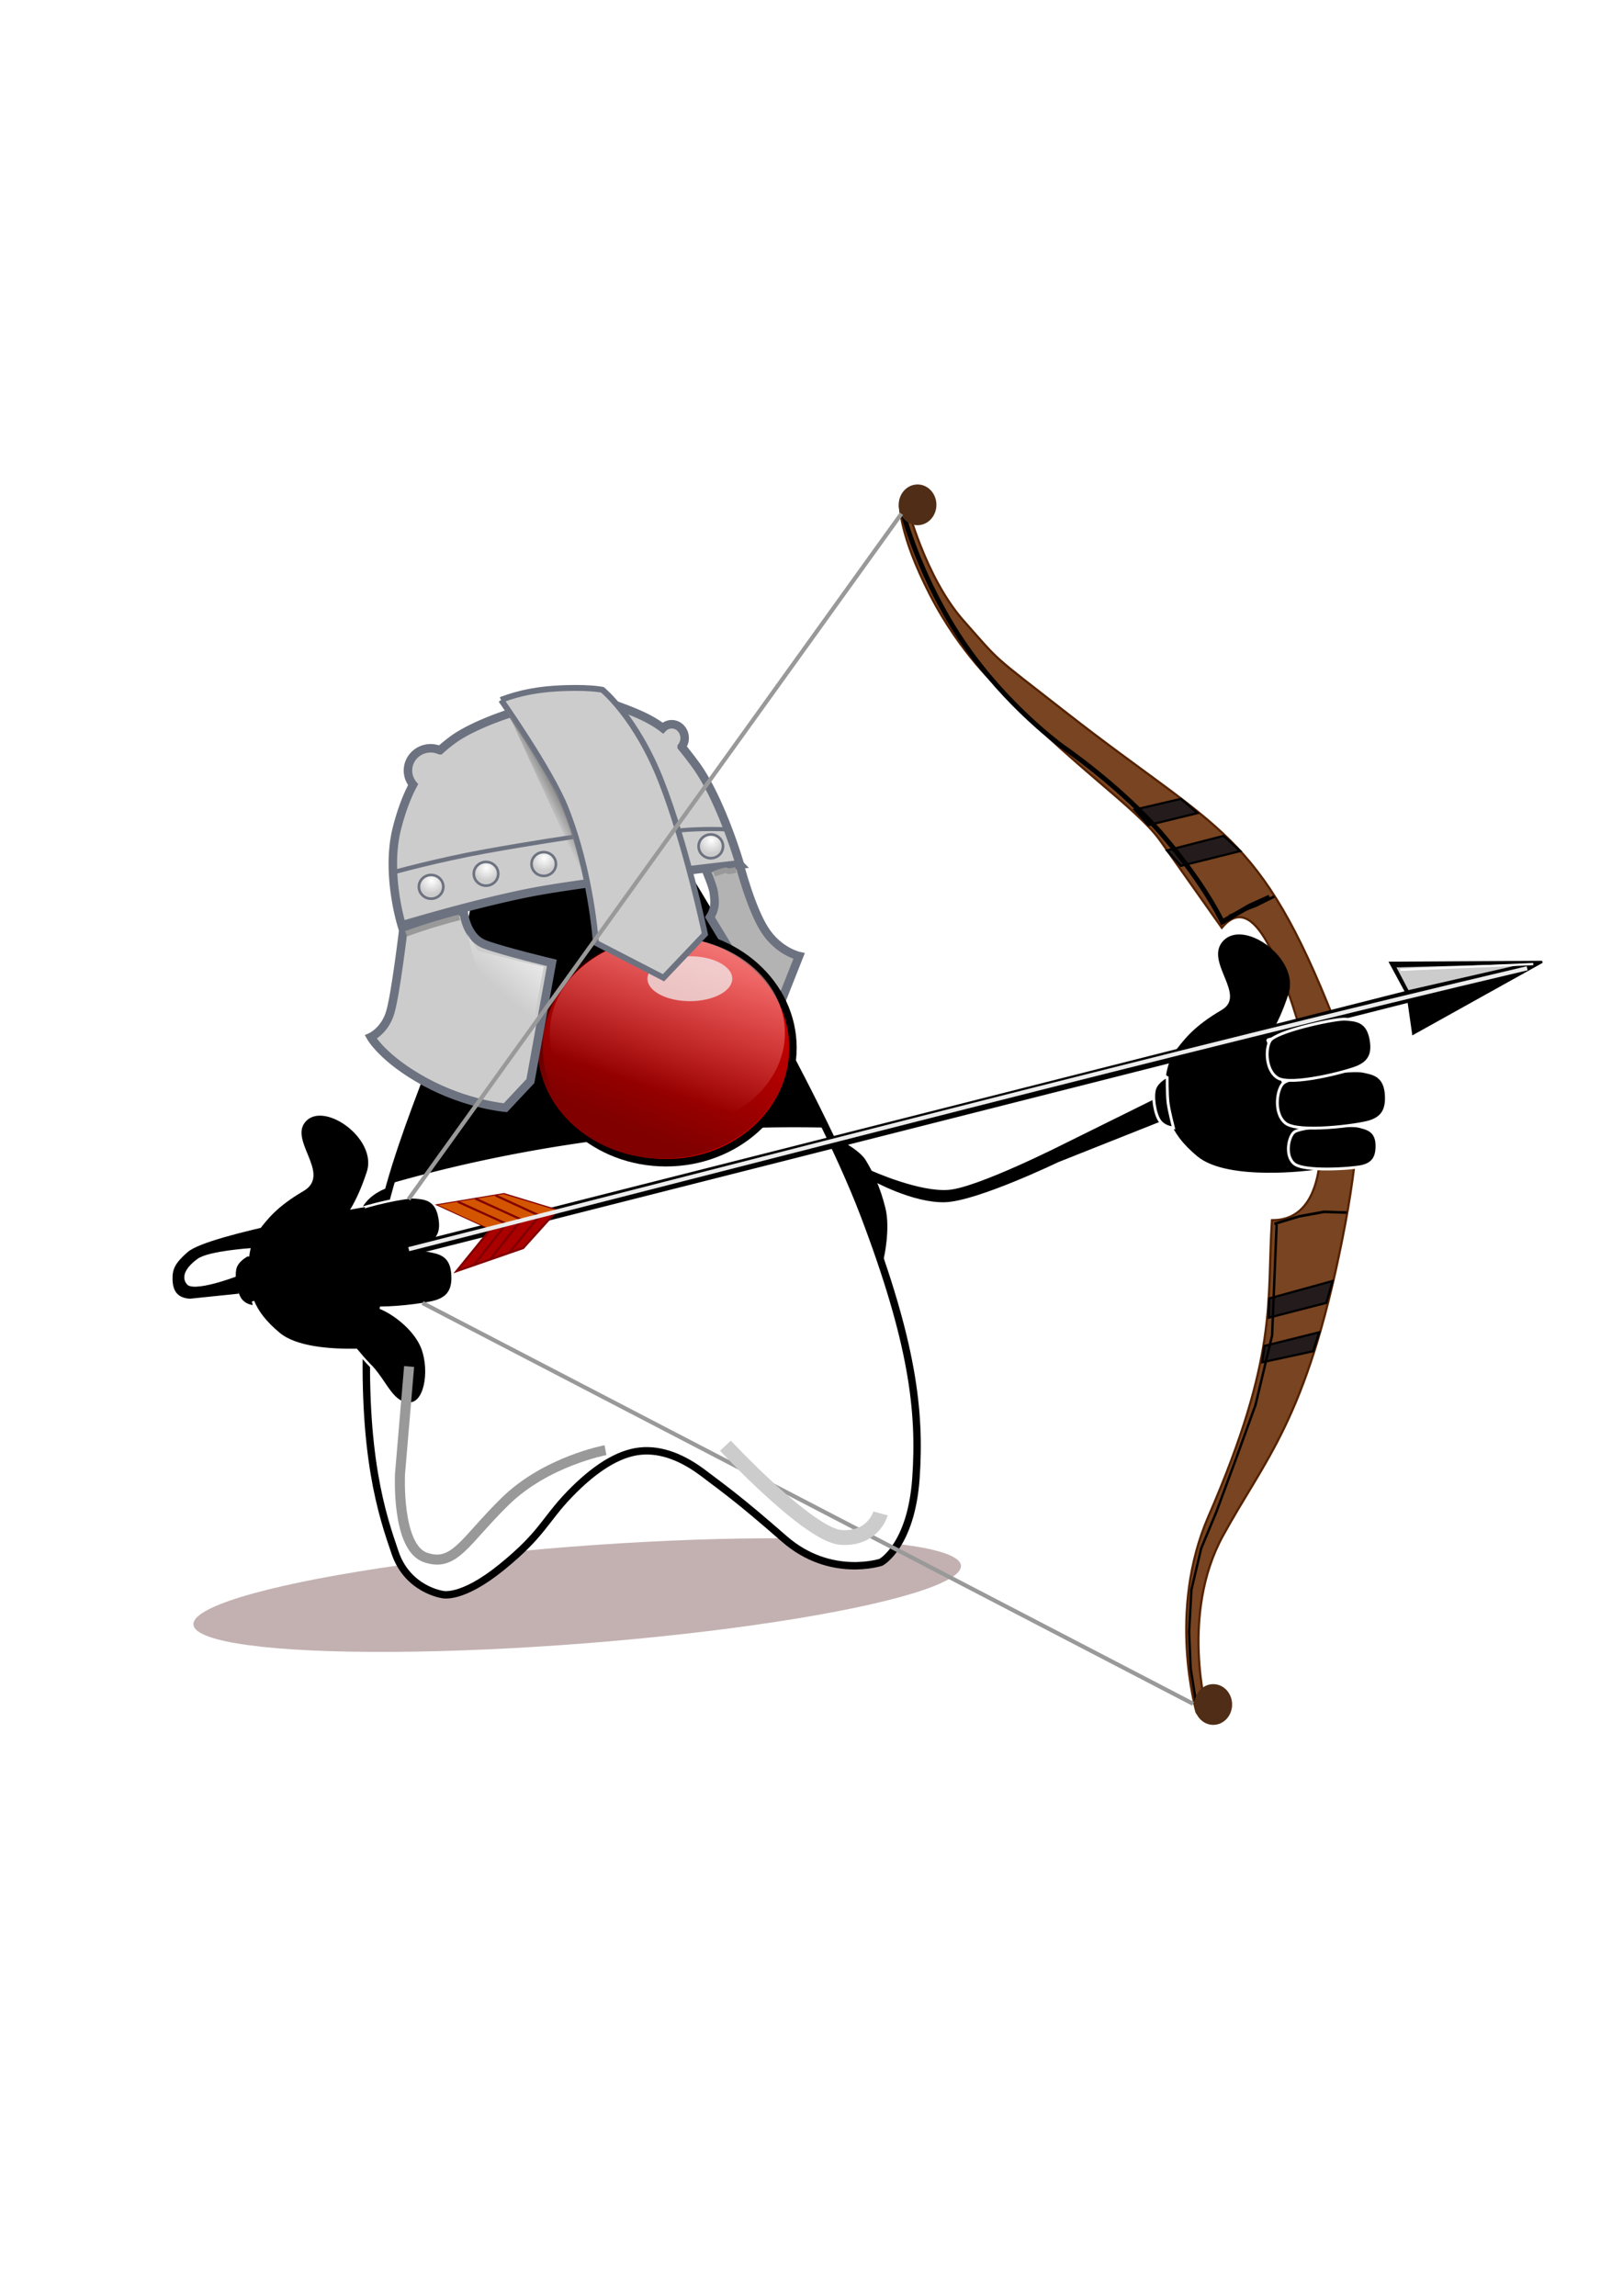 <?xml version="1.0" encoding="UTF-8" standalone="no"?>
<!-- Created with Inkscape (http://www.inkscape.org/) -->

<svg
   xmlns:dc="http://purl.org/dc/elements/1.1/"
   xmlns:cc="http://creativecommons.org/ns#"
   xmlns:rdf="http://www.w3.org/1999/02/22-rdf-syntax-ns#"
   xmlns:svg="http://www.w3.org/2000/svg"
   xmlns="http://www.w3.org/2000/svg"
   xmlns:xlink="http://www.w3.org/1999/xlink"
   xmlns:sodipodi="http://sodipodi.sourceforge.net/DTD/sodipodi-0.dtd"
   xmlns:inkscape="http://www.inkscape.org/namespaces/inkscape"
   width="210mm"
   height="297mm"
   viewBox="0 0 744.094 1052.362"
   id="svg2"
   version="1.1"
   inkscape:version="0.91 r13725"
   sodipodi:docname="duke-artemis.svg">
  <defs
     id="defs4">
    <linearGradient
       inkscape:collect="always"
       id="linearGradient4442">
      <stop
         style="stop-color:#808080;stop-opacity:1;"
         offset="0"
         id="stop4444" />
      <stop
         style="stop-color:#808080;stop-opacity:0;"
         offset="1"
         id="stop4446" />
    </linearGradient>
    <linearGradient
       inkscape:collect="always"
       id="linearGradient4428">
      <stop
         style="stop-color:#ffffff;stop-opacity:1;"
         offset="0"
         id="stop4430" />
      <stop
         style="stop-color:#ffffff;stop-opacity:0;"
         offset="1"
         id="stop4432" />
    </linearGradient>
    <linearGradient
       inkscape:collect="always"
       id="linearGradient4382">
      <stop
         style="stop-color:#ffffff;stop-opacity:1;"
         offset="0"
         id="stop4384" />
      <stop
         style="stop-color:#ffffff;stop-opacity:0;"
         offset="1"
         id="stop4386" />
    </linearGradient>
    <linearGradient
       inkscape:collect="always"
       id="linearGradient4350">
      <stop
         style="stop-color:#ffffff;stop-opacity:1;"
         offset="0"
         id="stop4352" />
      <stop
         style="stop-color:#ffffff;stop-opacity:0;"
         offset="1"
         id="stop4354" />
    </linearGradient>
    <linearGradient
       id="linearGradient4296"
       inkscape:collect="always">
      <stop
         id="stop4344"
         offset="0"
         style="stop-color:#800000;stop-opacity:1;" />
      <stop
         id="stop4346"
         offset="1"
         style="stop-color:#800000;stop-opacity:0;" />
    </linearGradient>
    <linearGradient
       inkscape:collect="always"
       id="linearGradient4308">
      <stop
         style="stop-color:#ffaaaa;stop-opacity:1;"
         offset="0"
         id="stop4310" />
      <stop
         style="stop-color:#ffaaaa;stop-opacity:0;"
         offset="1"
         id="stop4312" />
    </linearGradient>
    <linearGradient
       inkscape:collect="always"
       xlink:href="#linearGradient4296"
       id="linearGradient4304"
       x1="356.052"
       y1="512.433"
       x2="385.004"
       y2="442.208"
       gradientUnits="userSpaceOnUse"
       gradientTransform="matrix(1.12,0,0,1.107,-41.911,-54.534)" />
    <linearGradient
       inkscape:collect="always"
       xlink:href="#linearGradient4308"
       id="linearGradient4314"
       x1="404.1"
       y1="397.239"
       x2="366.524"
       y2="503.192"
       gradientUnits="userSpaceOnUse"
       gradientTransform="matrix(1,0,0,0.911,0.616,35.678)" />
    <filter
       inkscape:collect="always"
       style="color-interpolation-filters:sRGB"
       id="filter4380"
       x="-0.022"
       width="1.044"
       y="-0.099"
       height="1.197">
      <feGaussianBlur
         inkscape:collect="always"
         stdDeviation="0.553"
         id="feGaussianBlur4382" />
    </filter>
    <filter
       inkscape:collect="always"
       style="color-interpolation-filters:sRGB"
       id="filter4510"
       x="-0.3"
       width="1.6"
       y="-0.45"
       height="1.9">
      <feGaussianBlur
         inkscape:collect="always"
         stdDeviation="4.664"
         id="feGaussianBlur4512" />
    </filter>
    <filter
       inkscape:collect="always"
       style="color-interpolation-filters:sRGB"
       id="filter4637"
       x="-0.279"
       width="1.558"
       y="-0.297"
       height="1.595">
      <feGaussianBlur
         inkscape:collect="always"
         stdDeviation="10.967"
         id="feGaussianBlur4639" />
    </filter>
    <filter
       inkscape:collect="always"
       style="color-interpolation-filters:sRGB"
       id="filter4769"
       x="-0.074"
       width="1.148"
       y="-0.316"
       height="1.632">
      <feGaussianBlur
         inkscape:collect="always"
         stdDeviation="10.45"
         id="feGaussianBlur4771" />
    </filter>
    <filter
       inkscape:collect="always"
       style="color-interpolation-filters:sRGB"
       id="filter5127"
       x="-0.239"
       width="1.478"
       y="-0.403"
       height="1.807">
      <feGaussianBlur
         inkscape:collect="always"
         stdDeviation="7.078"
         id="feGaussianBlur5129" />
    </filter>
    <filter
       inkscape:collect="always"
       style="color-interpolation-filters:sRGB"
       id="filter5152"
       x="-0.007"
       width="1.015"
       y="-0.03"
       height="1.06">
      <feGaussianBlur
         inkscape:collect="always"
         stdDeviation="1.524"
         id="feGaussianBlur5154" />
    </filter>
    <filter
       inkscape:collect="always"
       style="color-interpolation-filters:sRGB"
       id="filter5184"
       x="-0.025"
       width="1.05"
       y="-0.023"
       height="1.046">
      <feGaussianBlur
         inkscape:collect="always"
         stdDeviation="1.73"
         id="feGaussianBlur5186" />
    </filter>
    <filter
       inkscape:collect="always"
       style="color-interpolation-filters:sRGB"
       id="filter5194"
       x="-0.077"
       width="1.154"
       y="-0.014"
       height="1.028">
      <feGaussianBlur
         inkscape:collect="always"
         stdDeviation="1.302"
         id="feGaussianBlur5196" />
    </filter>
    <filter
       inkscape:collect="always"
       style="color-interpolation-filters:sRGB"
       id="filter5228"
       x="-0.049"
       width="1.098"
       y="-0.294"
       height="1.588">
      <feGaussianBlur
         inkscape:collect="always"
         stdDeviation="0.678"
         id="feGaussianBlur5230" />
    </filter>
    <filter
       inkscape:collect="always"
       style="color-interpolation-filters:sRGB"
       id="filter5246"
       x="-0.017"
       width="1.034"
       y="-0.04"
       height="1.079">
      <feGaussianBlur
         inkscape:collect="always"
         stdDeviation="0.149"
         id="feGaussianBlur5248" />
    </filter>
    <filter
       inkscape:collect="always"
       style="color-interpolation-filters:sRGB"
       id="filter5272"
       x="-0.019"
       width="1.037"
       y="-0.572"
       height="2.144">
      <feGaussianBlur
         inkscape:collect="always"
         stdDeviation="0.437"
         id="feGaussianBlur5274" />
    </filter>
    <radialGradient
       inkscape:collect="always"
       xlink:href="#linearGradient4350"
       id="radialGradient4364"
       cx="199.667"
       cy="398.832"
       fx="199.667"
       fy="398.832"
       r="6.202"
       gradientTransform="matrix(1,0,0,0.974,-1.811,15.281)"
       gradientUnits="userSpaceOnUse" />
    <radialGradient
       inkscape:collect="always"
       xlink:href="#linearGradient4350"
       id="radialGradient4370"
       gradientUnits="userSpaceOnUse"
       gradientTransform="matrix(1,0,0,0.974,23.368,9.306)"
       cx="199.667"
       cy="398.832"
       fx="199.667"
       fy="398.832"
       r="6.202" />
    <radialGradient
       inkscape:collect="always"
       xlink:href="#linearGradient4350"
       id="radialGradient4374"
       gradientUnits="userSpaceOnUse"
       gradientTransform="matrix(1,0,0,0.974,49.827,4.825)"
       cx="199.667"
       cy="398.832"
       fx="199.667"
       fy="398.832"
       r="6.202" />
    <radialGradient
       inkscape:collect="always"
       xlink:href="#linearGradient4350"
       id="radialGradient4378"
       gradientUnits="userSpaceOnUse"
       gradientTransform="matrix(1,0,0,0.974,126.429,-3.283)"
       cx="199.667"
       cy="398.832"
       fx="199.667"
       fy="398.832"
       r="6.202" />
    <linearGradient
       inkscape:collect="always"
       xlink:href="#linearGradient4382"
       id="linearGradient4388"
       x1="310.038"
       y1="332.746"
       x2="273.55"
       y2="354.724"
       gradientUnits="userSpaceOnUse" />
    <filter
       inkscape:collect="always"
       style="color-interpolation-filters:sRGB"
       id="filter4422"
       x="-0.084"
       width="1.168"
       y="-0.063"
       height="1.126">
      <feGaussianBlur
         inkscape:collect="always"
         stdDeviation="2.372"
         id="feGaussianBlur4424" />
    </filter>
    <linearGradient
       inkscape:collect="always"
       xlink:href="#linearGradient4428"
       id="linearGradient4434"
       x1="261.627"
       y1="428.47"
       x2="235.978"
       y2="458.043"
       gradientUnits="userSpaceOnUse"
       gradientTransform="translate(0.905,3.319)" />
    <filter
       inkscape:collect="always"
       style="color-interpolation-filters:sRGB"
       id="filter4436"
       x="-0.015"
       width="1.029"
       y="-0.01"
       height="1.02">
      <feGaussianBlur
         inkscape:collect="always"
         stdDeviation="0.213"
         id="feGaussianBlur4438" />
    </filter>
    <linearGradient
       inkscape:collect="always"
       xlink:href="#linearGradient4442"
       id="linearGradient4448"
       x1="260.119"
       y1="362.837"
       x2="253.178"
       y2="366.458"
       gradientUnits="userSpaceOnUse"
       gradientTransform="translate(-1.509,4.526)" />
    <filter
       inkscape:collect="always"
       style="color-interpolation-filters:sRGB"
       id="filter4583"
       x="-0.038"
       width="1.076"
       y="-0.018"
       height="1.035">
      <feGaussianBlur
         inkscape:collect="always"
         stdDeviation="0.581"
         id="feGaussianBlur4585" />
    </filter>
    <filter
       inkscape:collect="always"
       style="color-interpolation-filters:sRGB"
       id="filter4646"
       x="-0.107"
       width="1.214"
       y="-0.39"
       height="1.781">
      <feGaussianBlur
         inkscape:collect="always"
         stdDeviation="0.834"
         id="feGaussianBlur4648" />
    </filter>
  </defs>
  <sodipodi:namedview
     id="base"
     pagecolor="#ffffff"
     bordercolor="#666666"
     borderopacity="1.0"
     inkscape:pageopacity="0.0"
     inkscape:pageshadow="2"
     inkscape:zoom="1"
     inkscape:cx="614.5"
     inkscape:cy="584.5"
     inkscape:document-units="px"
     inkscape:current-layer="layer1"
     showgrid="false"
     inkscape:window-width="1563"
     inkscape:window-height="877"
     inkscape:window-x="1484"
     inkscape:window-y="60"
     inkscape:window-maximized="0"
     showguides="false" />
  <g
     inkscape:label="Layer 1"
     inkscape:groupmode="layer"
     id="layer1">
    <ellipse
       style="fill:#ac9393;fill-opacity:0.718;stroke:none;stroke-width:1.1;stroke-linejoin:round;stroke-miterlimit:4;stroke-dasharray:none;stroke-dashoffset:0;filter:url(#filter4769)"
       id="path4641"
       cx="268.342"
       cy="750.129"
       rx="169.641"
       ry="38.346"
       transform="matrix(1.037,-0.081,0.089,0.577,-80.408,320.079)"
       inkscape:export-xdpi="90"
       inkscape:export-ydpi="90" />
    <g
       id="g4645"
       inkscape:export-xdpi="90"
       inkscape:export-ydpi="90">
      <path
         sodipodi:nodetypes="szzzczzzszczzzs"
         inkscape:connector-curvature="0"
         id="path3490"
         d="m 240.945,318.967 c -11.811,2.905 -20.59,99.006 -33.22,141.016 -12.631,42.01 -36.643,84.317 -39.322,145.762 -2.678,61.445 6.987,89.128 12.737,106.005 5.751,16.877 21.621,19.127 21.621,19.127 0,0 8.652,2.608 27.336,-12.59 18.684,-15.197 19.563,-21.45 30.989,-33.301 11.426,-11.851 22.292,-18.723 32.293,-19.8 10,-1.077 19.991,3.175 29.258,10.216 9.923,7.541 15.854,11.575 36.952,30.003 21.098,18.428 44.335,10.703 44.335,10.703 0,0 13.826,-7.477 16.004,-38.5 2.178,-31.023 -1.657,-62.544 -23.729,-120.677 C 374.126,498.799 315.058,399.645 303.317,383.374 291.577,367.103 256.109,315.238 240.945,318.967 Z"
         style="fill:#ffffff;fill-rule:evenodd;stroke:#000000;stroke-width:3.4;stroke-linecap:butt;stroke-linejoin:round;stroke-miterlimit:4;stroke-dasharray:none;stroke-dashoffset:0;stroke-opacity:1" />
      <path
         inkscape:connector-curvature="0"
         id="path4316"
         d="m 242.742,321.062 c -0.512,0.011 -1.005,0.073 -1.479,0.189 -11.811,2.905 -20.59,99.008 -33.221,141.018 -7.405,24.629 -18.719,49.366 -27.355,77.996 a 135.732,308.969 83.313 0 1 107.488,-20.941 135.732,308.969 83.313 0 1 88.775,-4.172 c -26.7,-54.498 -64.218,-116.882 -73.316,-129.492 -11.373,-15.763 -45.015,-64.931 -60.893,-64.598 z"
         style="fill:#000000;fill-rule:evenodd;stroke:#000000;stroke-width:3.4;stroke-linecap:butt;stroke-linejoin:round;stroke-miterlimit:4;stroke-dasharray:none;stroke-dashoffset:0;stroke-opacity:1" />
    </g>
    <path
       style="fill:#b3b3b3;fill-rule:evenodd;stroke:#6d7280;stroke-width:3.9;stroke-linecap:butt;stroke-linejoin:miter;stroke-miterlimit:4;stroke-dasharray:none;stroke-opacity:1"
       d="m 339.117,396.323 -15.759,1.752 c -2e-5,-3e-5 3.65,8.377 3.913,11.277 0.263,2.9 1.217,6.375 -1.766,11.083 l 18.173,29.956 15.376,6.289 7.289,-18.423 c 0,0 -9.359,-2.051 -15.757,-12.039 -6.397,-9.988 -11.471,-29.895 -11.471,-29.895 z"
       id="path4310"
       inkscape:connector-curvature="0"
       sodipodi:nodetypes="cczcccczc" />
    <ellipse
       style="fill:#d40000;stroke:#000000;stroke-width:3.4;stroke-linejoin:round;stroke-miterlimit:4;stroke-dasharray:none;stroke-dashoffset:0"
       id="path4292"
       cx="305.339"
       cy="480.317"
       rx="58.213"
       ry="52.669"
       inkscape:export-xdpi="90"
       inkscape:export-ydpi="90" />
    <g
       id="g4325"
       transform="translate(-68.884,4.229)"
       inkscape:export-xdpi="90"
       inkscape:export-ydpi="90">
      <ellipse
         style="fill:url(#linearGradient4304);fill-opacity:1;stroke:none;stroke-width:3.4;stroke-linejoin:round;stroke-miterlimit:4;stroke-dasharray:none;stroke-dashoffset:0"
         id="ellipse4294"
         cx="372.992"
         cy="476.088"
         rx="57.597"
         ry="50.821" />
      <ellipse
         ry="44.044"
         rx="53.901"
         cy="469.312"
         cx="374.84"
         id="ellipse4306"
         style="fill:url(#linearGradient4314);fill-opacity:1;stroke:none;stroke-width:3.4;stroke-linejoin:round;stroke-miterlimit:4;stroke-dasharray:none;stroke-dashoffset:0" />
    </g>
    <path
       style="fill:#000000;fill-rule:evenodd;stroke:#000000;stroke-width:1px;stroke-linecap:butt;stroke-linejoin:miter;stroke-opacity:1"
       d="m 381.214,521.147 c 0,0 12.079,5.627 15.291,10.95 3.522,5.836 6.662,12.508 8.957,21.828 2.296,9.32 -0.711,22.614 -0.711,22.614 L 392.992,549.872 Z"
       id="path4331"
       inkscape:connector-curvature="0"
       sodipodi:nodetypes="cszccc"
       inkscape:export-xdpi="90"
       inkscape:export-ydpi="90" />
    <path
       style="fill:#000000;fill-rule:evenodd;stroke:#000000;stroke-width:1px;stroke-linecap:butt;stroke-linejoin:miter;stroke-opacity:1"
       d="m 400.085,540.651 c 0,0 18.659,10.437 33.273,9.924 14.614,-0.513 51.66,-18.339 51.66,-18.339 l 46.409,-18.436 -2.335,-9.34 -41.595,20.578 c 0,0 -38.851,19.672 -52.387,20.868 -13.536,1.196 -35.608,-8.756 -35.608,-8.756 z"
       id="path4337"
       inkscape:connector-curvature="0"
       sodipodi:nodetypes="czcccczcc"
       inkscape:export-xdpi="90"
       inkscape:export-ydpi="90" />
    <path
       style="fill:#000000;fill-rule:evenodd;stroke:#000000;stroke-width:1px;stroke-linecap:butt;stroke-linejoin:miter;stroke-opacity:1"
       d="m 167.224,596.838 c 0,0 -4.821,-5.974 -5.695,-13.388 -0.874,-7.414 1.288,-23.51 5.041,-29.818 3.753,-6.308 10.861,-8.515 10.861,-8.515 l -4.083,25.86 z"
       id="path4339"
       inkscape:connector-curvature="0"
       sodipodi:nodetypes="czzccc"
       inkscape:export-xdpi="90"
       inkscape:export-ydpi="90" />
    <path
       style="fill:#000000;fill-rule:evenodd;stroke:#ffffff;stroke-width:1.118;stroke-linecap:butt;stroke-linejoin:miter;stroke-miterlimit:4;stroke-dasharray:none;stroke-opacity:1"
       d="m 146.629,510.84 c -2.503,0.011 -4.766,0.77 -6.496,2.463 -9.225,9.028 11.451,24.713 -1.195,32.127 -12.646,7.414 -16.71,13.113 -20.721,18.174 -2.538,3.203 -3.964,7.689 -4.518,12.33 6.1e-4,-0.091 -0.004,-0.703 -0.004,-0.703 0,0 -4.158,1.903 -5.572,5.334 -1.414,3.431 -0.137,11.747 2.102,14.971 2.239,3.224 6.377,3.334 6.377,3.334 0,0 -0.36,-1.455 -0.596,-2.391 1.841,4.458 5.267,9.424 11.951,14.941 7.758,6.403 23.288,7.561 35.4,7.348 4.307,5.245 7.137,7.934 7.137,7.934 6.903,7.704 9.645,17.287 17.756,16.627 7.475,-0.608 9.435,-17.413 4.648,-27.139 -3.713,-7.544 -12.241,-14.184 -18.662,-16.748 10.059,-0.033 22.349,-1.898 25.613,-2.932 5.157,-1.633 8.383,-4.848 7.529,-13.25 -0.854,-8.402 -6.627,-9.03 -10.695,-9.91 -1.365,-0.296 -5.258,-0.218 -9.949,0.127 4.13,-1.06 7.475,-2.117 8.895,-2.762 4.752,-2.16 7.47,-5.615 5.684,-13.578 -1.786,-7.963 -7.39,-7.901 -11.389,-8.277 -3.297,-0.311 -20.439,3.078 -29.48,6.775 1.993,-3.071 5.141,-8.821 8.242,-18.285 4.127,-12.595 -11.212,-26.559 -22.057,-26.51 z"
       id="path4343"
       inkscape:connector-curvature="0"
       inkscape:export-xdpi="90"
       inkscape:export-ydpi="90" />
    <path
       style="fill:#000000;fill-rule:evenodd;stroke:#000000;stroke-width:1px;stroke-linecap:butt;stroke-linejoin:miter;stroke-opacity:1"
       d="m 108.618,585.557 c 0,0 -20.402,7.828 -23.344,3.37 0,0 -5.089,-4.909 4.954,-12.274 10.044,-7.365 73.675,-6.458 73.675,-6.458 l 2.833,-16.292 c 0,0 -70.797,12.062 -80.386,20.414 -5.952,5.184 -6.821,7.843 -6.748,12.077 0.103,6.115 3.019,8.102 7.441,8.413 l 21.862,-2.26 z"
       id="path4366"
       inkscape:connector-curvature="0"
       sodipodi:nodetypes="cszccscccc"
       inkscape:export-xdpi="90"
       inkscape:export-ydpi="90" />
    <path
       style="fill:#000000;fill-rule:evenodd;stroke:#000000;stroke-width:1px;stroke-linecap:butt;stroke-linejoin:miter;stroke-opacity:1"
       d="m 707.021,440.9 -69.61,0.412 7.94,14.68 2.545,17.825 z"
       id="path4368"
       inkscape:connector-curvature="0"
       sodipodi:nodetypes="ccccc"
       inkscape:export-xdpi="90"
       inkscape:export-ydpi="90" />
    <ellipse
       style="fill:#f2f2f2;fill-opacity:0.718;stroke:none;stroke-width:1.3;stroke-linejoin:round;stroke-miterlimit:4;stroke-dasharray:none;stroke-dashoffset:0;filter:url(#filter4510)"
       id="path4384"
       cx="318.615"
       cy="452.445"
       rx="18.656"
       ry="12.437"
       transform="matrix(1.042,0,0,0.828,-15.718,73.995)"
       inkscape:export-xdpi="90"
       inkscape:export-ydpi="90" />
    <g
       id="g3424"
       transform="translate(-0.931,1.833)">
      <path
         inkscape:export-ydpi="90"
         inkscape:export-xdpi="90"
         sodipodi:nodetypes="cssszzcscscscsszcsc"
         inkscape:connector-curvature="0"
         id="path4514"
         d="m 416.63,229.37 c 0,0 8.4,33.35 26.052,53.309 17.652,19.959 11.917,14.653 47.508,42.457 69.982,54.671 88.209,53.449 122.719,141.356 3.55,9.044 19.861,17.501 3.341,100.143 -16.521,82.641 -35.163,99.875 -54.705,135.625 -19.542,35.75 -7.456,79.879 -7.456,79.879 0,0 0.365,1.803 -1.897,2.182 -2.283,0.382 -2.769,-1.624 -2.769,-1.624 0,0 -13.449,-45.685 5.516,-89.355 32.355,-74.506 26.699,-98.579 29.14,-135.863 26.566,0.275 26.265,-41.407 15.549,-78.593 -10.716,-37.186 -23.433,-73.7 -38.527,-55.441 l -28.097,-39.752 c -11.033,-15.611 -41.916,-35.38 -74.268,-70.326 0,0 -17.326,-15.168 -31.468,-42.662 -14.143,-27.495 -13.707,-40.626 -13.707,-40.626 0,0 -0.201,-1.44 1.298,-1.697 1.426,-0.245 1.772,0.989 1.772,0.989 z"
         style="fill:#784421;fill-rule:evenodd;stroke:#552200;stroke-width:1px;stroke-linecap:butt;stroke-linejoin:miter;stroke-opacity:1" />
      <path
         inkscape:export-ydpi="90"
         inkscape:export-xdpi="90"
         sodipodi:nodetypes="ccccc"
         inkscape:connector-curvature="0"
         id="path5156"
         d="m 521.138,369.297 21.213,-4.95 7.615,6.527 -22.464,5.494 z"
         style="fill:#241c1c;fill-rule:evenodd;stroke:#000000;stroke-width:1px;stroke-linecap:butt;stroke-linejoin:miter;stroke-opacity:1" />
      <path
         inkscape:export-ydpi="90"
         inkscape:export-xdpi="90"
         style="fill:#241c1c;fill-rule:evenodd;stroke:#000000;stroke-width:1px;stroke-linecap:butt;stroke-linejoin:miter;stroke-opacity:1"
         d="m 535.93,388.005 25.999,-6.69 7.615,6.962 -27.25,6.799 z"
         id="path5158"
         inkscape:connector-curvature="0"
         sodipodi:nodetypes="ccccc" />
      <path
         inkscape:export-ydpi="90"
         inkscape:export-xdpi="90"
         sodipodi:nodetypes="ccccc"
         inkscape:connector-curvature="0"
         id="path5160"
         d="m 582.816,593.353 29.044,-7.995 -2.827,10.008 -26.38,6.799 z"
         style="fill:#241c1c;fill-rule:evenodd;stroke:#000000;stroke-width:1px;stroke-linecap:butt;stroke-linejoin:miter;stroke-opacity:1" />
      <path
         inkscape:export-ydpi="90"
         inkscape:export-xdpi="90"
         style="fill:#241c1c;fill-rule:evenodd;stroke:#000000;stroke-width:1px;stroke-linecap:butt;stroke-linejoin:miter;stroke-opacity:1"
         d="m 580.641,615.107 25.129,-6.255 -2.827,8.702 -23.335,5.059 z"
         id="path5162"
         inkscape:connector-curvature="0"
         sodipodi:nodetypes="ccccc" />
      <path
         sodipodi:nodetypes="czczccc"
         inkscape:connector-curvature="0"
         id="path5178"
         d="m 415.271,234.52 c 0,0 7.412,28.793 27.263,58.105 C 462.384,321.937 488,340.362 488,340.362 c 0,0 27.234,18.555 46.504,41.233 19.27,22.678 26.804,39.15 26.804,39.15 L 574.075,413.4 583,409.362"
         style="fill:none;fill-rule:evenodd;stroke:#000000;stroke-width:2.2;stroke-linecap:butt;stroke-linejoin:miter;stroke-miterlimit:4;stroke-dasharray:none;stroke-opacity:1;filter:url(#filter5184)" />
      <path
         sodipodi:nodetypes="ccccccccccc"
         inkscape:connector-curvature="0"
         id="path5188"
         d="m 586.224,559.519 -2.075,50.841 -7.609,31.819 -8.646,23.864 -9.338,25.247 -6.917,16.601 -4.496,19.022 -1.038,19.368 0.692,16.601 2.421,15.218 1.729,3.459"
         style="fill:none;fill-rule:evenodd;stroke:#000000;stroke-width:1.1;stroke-linecap:butt;stroke-linejoin:miter;stroke-miterlimit:4;stroke-dasharray:none;stroke-opacity:1;filter:url(#filter5194)" />
      <path
         inkscape:connector-curvature="0"
         id="path5198"
         d="m 585.187,559.173 11.413,-3.459 11.413,-2.075 10.376,0.346"
         style="fill:none;fill-rule:evenodd;stroke:#000000;stroke-width:1.2;stroke-linecap:butt;stroke-linejoin:miter;stroke-miterlimit:4;stroke-dasharray:none;stroke-opacity:1;filter:url(#filter5228)" />
      <path
         inkscape:connector-curvature="0"
         id="path5232"
         d="m 564.435,418.064 12.451,-4.842 8.301,-4.15"
         style="fill:none;fill-rule:evenodd;stroke:#000000;stroke-width:1.2;stroke-linecap:butt;stroke-linejoin:miter;stroke-miterlimit:4;stroke-dasharray:none;stroke-opacity:1;filter:url(#filter5246)" />
      <ellipse
         ry="9.338"
         rx="8.646"
         cy="229.573"
         cx="421.597"
         id="path5250"
         style="opacity:1;fill:#502d16;fill-opacity:1;stroke:none;stroke-width:1.2;stroke-linejoin:round;stroke-miterlimit:4;stroke-dasharray:none;stroke-dashoffset:0" />
      <ellipse
         style="opacity:1;fill:#502d16;fill-opacity:1;stroke:none;stroke-width:1.2;stroke-linejoin:round;stroke-miterlimit:4;stroke-dasharray:none;stroke-dashoffset:0"
         id="ellipse5252"
         cx="557.172"
         cy="779.483"
         rx="8.646"
         ry="9.338" />
    </g>
    <path
       style="fill:#e3dbdb;fill-rule:evenodd;stroke:#999999;stroke-width:1.9;stroke-linecap:butt;stroke-linejoin:miter;stroke-miterlimit:4;stroke-dasharray:none;stroke-opacity:1"
       d="M 193.708,597.27 547.003,781.003"
       id="path5019"
       inkscape:connector-curvature="0"
       sodipodi:nodetypes="cc"
       inkscape:export-xdpi="90"
       inkscape:export-ydpi="90" />
    <path
       style="fill:#000000;fill-rule:evenodd;stroke:#000000;stroke-width:1.3;stroke-linecap:butt;stroke-linejoin:miter;stroke-miterlimit:4;stroke-dasharray:none;stroke-opacity:1"
       d="m 534.988,502.086 c -0.611,-7.016 0.635,-15.285 4.646,-20.346 4.011,-5.061 8.073,-10.76 20.719,-18.174 12.646,-7.414 -8.028,-23.098 1.197,-32.127 9.225,-9.028 33.631,8.545 28.551,24.047 -5.079,15.502 -10.322,21.135 -10.322,21.135 l 21.788,59.12 c 0,0 -38.394,5.206 -52.194,-6.184 -13.799,-11.39 -13.775,-20.456 -14.386,-27.471 z"
       id="path3357"
       inkscape:connector-curvature="0"
       sodipodi:nodetypes="zzzzzcczz"
       inkscape:export-xdpi="90"
       inkscape:export-ydpi="90" />
    <path
       style="fill:none;fill-rule:evenodd;stroke:#000000;stroke-width:5.5;stroke-linecap:butt;stroke-linejoin:miter;stroke-miterlimit:4;stroke-dasharray:none;stroke-opacity:1"
       d="M 184.907,573.553 697.804,443.576"
       id="path4329"
       inkscape:connector-curvature="0"
       sodipodi:nodetypes="cc"
       inkscape:export-xdpi="90"
       inkscape:export-ydpi="90" />
    <path
       style="fill:#000000;fill-rule:evenodd;stroke:#ffffff;stroke-width:1.3;stroke-linecap:butt;stroke-linejoin:miter;stroke-miterlimit:4;stroke-dasharray:none;stroke-opacity:1"
       d="m 535.111,493.367 c 0,0 -4.157,1.903 -5.572,5.334 -1.414,3.431 -0.137,11.747 2.102,14.971 2.239,3.224 6.375,3.334 6.375,3.334 0,0 -2.014,-7.604 -2.498,-11.544 -0.484,-3.94 -0.408,-12.095 -0.408,-12.095 z"
       id="path3391"
       inkscape:connector-curvature="0"
       sodipodi:nodetypes="czzczc"
       inkscape:export-xdpi="90"
       inkscape:export-ydpi="90" />
    <path
       sodipodi:nodetypes="szzzzs"
       inkscape:connector-curvature="0"
       id="path3361"
       d="m 593.669,518.71 c -2.649,1.39 -4.925,10.612 -0.473,14.607 4.452,3.994 27.062,2.363 31.319,1.322 4.256,-1.041 7.029,-3.415 6.765,-10.052 -0.263,-6.637 -4.903,-7.399 -8.15,-8.281 -3.247,-0.881 -24.188,-0.362 -29.46,2.404 z"
       style="fill:#000000;fill-rule:evenodd;stroke:#ffffff;stroke-width:1.3;stroke-linecap:butt;stroke-linejoin:miter;stroke-miterlimit:4;stroke-dasharray:none;stroke-opacity:1"
       inkscape:export-xdpi="90"
       inkscape:export-ydpi="90" />
    <g
       id="g3472"
       style="stroke:#ffffff;stroke-width:1.3;stroke-miterlimit:4;stroke-dasharray:none"
       transform="translate(135.338,57.816)"
       inkscape:export-xdpi="90"
       inkscape:export-ydpi="90">
      <path
         sodipodi:nodetypes="szzzzs"
         inkscape:connector-curvature="0"
         id="path3383"
         d="m 453.373,438.414 c -3.151,1.957 -5.218,13.826 0.582,18.568 5.8,4.742 33.509,1.016 38.666,-0.616 5.157,-1.633 8.382,-4.847 7.528,-13.25 -0.854,-8.402 -6.627,-9.029 -10.695,-9.91 -4.069,-0.881 -29.81,1.312 -36.081,5.208 z"
         style="fill:#000000;fill-rule:evenodd;stroke:#ffffff;stroke-width:1.3;stroke-linecap:butt;stroke-linejoin:miter;stroke-miterlimit:4;stroke-dasharray:none;stroke-opacity:1" />
    </g>
    <path
       style="fill:#000000;fill-rule:evenodd;stroke:#ffffff;stroke-width:1.3;stroke-linecap:butt;stroke-linejoin:miter;stroke-miterlimit:4;stroke-dasharray:none;stroke-opacity:1"
       d="m 582.994,476.323 c -2.793,2.24 -3.404,13.865 2.699,17.748 6.103,3.882 32.218,-2.88 36.97,-5.04 4.752,-2.16 7.47,-5.615 5.684,-13.578 -1.786,-7.963 -7.389,-7.901 -11.389,-8.277 -3.999,-0.377 -28.406,4.689 -33.964,9.148 z"
       id="path3359"
       inkscape:connector-curvature="0"
       sodipodi:nodetypes="szzzzs"
       inkscape:export-xdpi="90"
       inkscape:export-ydpi="90" />
    <path
       style="fill:none;fill-rule:evenodd;stroke:#999999;stroke-width:4.6;stroke-linecap:butt;stroke-linejoin:miter;stroke-miterlimit:4;stroke-dasharray:none;stroke-opacity:1;filter:url(#filter4637)"
       d="m 187.563,626.385 -4.168,49.183 c 0,0 -1.72,33.748 11.671,38.346 13.391,4.599 17.928,-7.553 36.679,-25.842 18.751,-18.289 45.849,-23.341 45.849,-23.341"
       id="path4535"
       inkscape:connector-curvature="0"
       sodipodi:nodetypes="cczzc"
       inkscape:export-xdpi="90"
       inkscape:export-ydpi="90" />
    <path
       style="fill:none;fill-rule:evenodd;stroke:#cccccc;stroke-width:6.8;stroke-linecap:butt;stroke-linejoin:miter;stroke-opacity:1;stroke-miterlimit:4;stroke-dasharray:none;filter:url(#filter5127)"
       d="m 332.587,662.674 c 0,0 38.308,41.174 53.094,42.074 14.785,0.9 18.032,-11.019 18.032,-11.019"
       id="path5021"
       inkscape:connector-curvature="0"
       sodipodi:nodetypes="czc"
       inkscape:export-xdpi="90"
       inkscape:export-ydpi="90" />
    <path
       style="fill:#aa0000;fill-rule:evenodd;stroke:#800000;stroke-width:1px;stroke-linecap:butt;stroke-linejoin:miter;stroke-opacity:1"
       d="M 255.442,554.804 231,547.362 l -30,5 24,11 -15.677,19.295 30.526,-10.588 z"
       id="path5164"
       inkscape:connector-curvature="0"
       sodipodi:nodetypes="ccccccc"
       inkscape:export-xdpi="90"
       inkscape:export-ydpi="90" />
    <path
       style="fill:#d45500;fill-rule:evenodd;stroke:none;stroke-width:1px;stroke-linecap:butt;stroke-linejoin:miter;stroke-opacity:1"
       d="m 230.795,547.362 -30,5 23.752,10.887 30.246,-8.58 -23.998,-7.307 z"
       id="path5166"
       inkscape:connector-curvature="0"
       inkscape:export-xdpi="90"
       inkscape:export-ydpi="90" />
    <path
       style="fill:none;fill-rule:evenodd;stroke:#800000;stroke-width:1px;stroke-linecap:butt;stroke-linejoin:miter;stroke-opacity:1"
       d="m 209.872,550.853 22.244,10.092 -14.829,18.948"
       id="path5172"
       inkscape:connector-curvature="0"
       sodipodi:nodetypes="ccc"
       inkscape:export-xdpi="90"
       inkscape:export-ydpi="90" />
    <path
       inkscape:connector-curvature="0"
       id="path5174"
       d="m 217.904,549.411 21.214,9.68 -14.211,17.918"
       style="fill:none;fill-rule:evenodd;stroke:#800000;stroke-width:1px;stroke-linecap:butt;stroke-linejoin:miter;stroke-opacity:1"
       sodipodi:nodetypes="ccc"
       inkscape:export-xdpi="90"
       inkscape:export-ydpi="90" />
    <path
       style="fill:none;fill-rule:evenodd;stroke:#800000;stroke-width:1px;stroke-linecap:butt;stroke-linejoin:miter;stroke-opacity:1"
       d="m 227.172,547.97 20.184,9.268 -13.799,16.889"
       id="path5176"
       inkscape:connector-curvature="0"
       sodipodi:nodetypes="ccc"
       inkscape:export-xdpi="90"
       inkscape:export-ydpi="90" />
    <path
       sodipodi:nodetypes="cc"
       inkscape:connector-curvature="0"
       id="path5150"
       d="M 187.394,572.594 C 349.635,531.438 536.399,482.485 700.149,443.843"
       style="fill:none;fill-rule:evenodd;stroke:#ececec;stroke-width:1.9;stroke-linecap:butt;stroke-linejoin:miter;stroke-miterlimit:4;stroke-dasharray:none;stroke-opacity:1;filter:url(#filter5152)"
       inkscape:export-xdpi="90"
       inkscape:export-ydpi="90" />
    <path
       style="fill:#cccccc;fill-rule:evenodd;stroke:#000000;stroke-width:1px;stroke-linecap:butt;stroke-linejoin:miter;stroke-opacity:1;filter:url(#filter4380)"
       d="m 639.413,442.954 6.056,11.491 57.614,-13.189 z"
       id="path4370"
       inkscape:connector-curvature="0"
       inkscape:export-xdpi="90"
       inkscape:export-ydpi="90"
       sodipodi:nodetypes="cccc" />
    <path
       style="fill:#cccccc;fill-rule:evenodd;stroke:#ffffff;stroke-width:1px;stroke-linecap:butt;stroke-linejoin:miter;stroke-opacity:1;filter:url(#filter5272)"
       d="m 641.978,444.531 60.966,-2.617"
       id="path5254"
       inkscape:connector-curvature="0"
       sodipodi:nodetypes="cc" />
    <path
       style="fill:url(#linearGradient4388);fill-opacity:1;fill-rule:evenodd;stroke:none;stroke-width:1px;stroke-linecap:butt;stroke-linejoin:miter;stroke-opacity:1;filter:url(#filter4422)"
       d="m 249.652,314.075 26.032,-1.28 8.748,8.322 10.029,15.15 9.815,20.698 8.108,24.752 4.908,21.551 -18.137,-1.494 -11.522,-36.488 -15.363,-14.936 -11.522,-21.124 z"
       id="path4380"
       inkscape:connector-curvature="0"
       sodipodi:nodetypes="cccccccccccc" />
    <path
       style="fill:#cccccc;fill-rule:evenodd;stroke:#6d7280;stroke-width:3.9;stroke-linecap:butt;stroke-linejoin:miter;stroke-miterlimit:4;stroke-dasharray:none;stroke-opacity:1"
       d="m 185.005,425.375 c 0,0 -3.564,30.112 -6.079,38.644 -2.515,8.532 -8.921,11.356 -8.921,11.356 0,0 5.559,10.016 24.737,20.473 19.178,10.457 36.973,11.908 36.973,11.908 l 11.435,-12.184 9.855,-54.197 c 0,0 -21.114,-5.035 -30.447,-8.368 -9.333,-3.333 -10.053,-15.71 -10.053,-15.71 z"
       id="path4308"
       inkscape:connector-curvature="0"
       sodipodi:nodetypes="czczccczcc" />
    <path
       style="fill:url(#linearGradient4434);fill-opacity:1;fill-rule:evenodd;stroke:none;stroke-width:1px;stroke-linecap:butt;stroke-linejoin:miter;stroke-opacity:1;filter:url(#filter4436)"
       d="m 214.251,427.716 4.828,8.148 20.52,5.13 9.656,2.112 -6.337,35.004 -16.295,-22.33 -9.053,-14.485 z"
       id="path4426"
       inkscape:connector-curvature="0" />
    <path
       inkscape:connector-curvature="0"
       style="fill:#cccccc;fill-rule:evenodd;stroke:#6d7280;stroke-width:3.9;stroke-linecap:butt;stroke-linejoin:miter;stroke-miterlimit:4;stroke-dasharray:none;stroke-opacity:1"
       d="m 267.756,320.848 c -21.487,-0.166 -49.823,10.681 -59.936,18.092 -2.176,1.595 -4.206,3.238 -6.117,4.967 a 10.401,10.197 0 0 0 -4.266,-0.906 10.401,10.197 0 0 0 -10.4,10.195 10.401,10.197 0 0 0 2.363,6.465 c -2.891,5.426 -5.309,11.846 -7.355,19.754 -5.387,20.819 2.145,44.775 2.145,44.775 0,0 36.7,-11.093 62.533,-15.76 25.833,-4.667 92.467,-12.24 92.467,-12.24 0,0 -8.67,-30.035 -20.592,-46.064 -2.227,-2.994 -4.196,-5.56 -6.062,-7.803 a 5.914,6.322 0 0 0 1.35,-4.014 5.914,6.322 0 0 0 -5.914,-6.322 5.914,6.322 0 0 0 -4.092,1.76 c -5.355,-4.116 -11.79,-6.998 -22.65,-10.846 -3.921,-1.389 -8.514,-2.014 -13.473,-2.053 z"
       id="path3472" />
    <path
       style="fill:#cccccc;fill-opacity:1;fill-rule:evenodd;stroke:#6d7280;stroke-width:2.7;stroke-linecap:butt;stroke-linejoin:miter;stroke-miterlimit:4;stroke-dasharray:none;stroke-opacity:1"
       d="m 229.749,320.87 c 0,0 22.472,31.975 29.44,49.321 11.913,29.654 14,62 14,62 l 31,16 19,-20 c 0,0 -8.489,-40.58 -20,-70 -11.511,-29.42 -27,-42 -27,-42 0,0 -6.969,-1.522 -22.12,-0.522 -15.15,1 -24.321,5.201 -24.321,5.201 z"
       id="path4302"
       inkscape:connector-curvature="0"
       sodipodi:nodetypes="csccczczc" />
    <path
       style="fill:none;fill-rule:evenodd;stroke:#6d7280;stroke-width:2;stroke-linecap:butt;stroke-linejoin:miter;stroke-miterlimit:4;stroke-dasharray:none;stroke-opacity:1"
       d="m 262.765,383.646 c 0,0 -18.343,2.641 -40.281,6.603 -21.938,3.962 -42.482,9.685 -42.482,9.685"
       id="path4304"
       inkscape:connector-curvature="0"
       sodipodi:nodetypes="czc" />
    <path
       style="fill:#e6e6e6;fill-rule:evenodd;stroke:#999999;stroke-width:1.9;stroke-linecap:butt;stroke-linejoin:miter;stroke-miterlimit:4;stroke-dasharray:none;stroke-opacity:1"
       d="M 413.274,235.485 187.314,549.719"
       id="path5017"
       inkscape:connector-curvature="0"
       sodipodi:nodetypes="cc"
       inkscape:export-xdpi="90"
       inkscape:export-ydpi="90" />
    <path
       sodipodi:nodetypes="cc"
       inkscape:connector-curvature="0"
       id="path4306"
       d="m 334.538,380.245 c -12.451,-0.731 -23.237,0.44 -23.237,0.44"
       style="fill:none;fill-rule:evenodd;stroke:#6d7280;stroke-width:1.9;stroke-linecap:butt;stroke-linejoin:miter;stroke-miterlimit:4;stroke-dasharray:none;stroke-opacity:1" />
    <ellipse
       ry="5.44"
       rx="5.601"
       cy="406.508"
       cx="197.643"
       id="ellipse4324"
       style="opacity:1;fill:url(#radialGradient4364);fill-opacity:1;fill-rule:evenodd;stroke:#6d7280;stroke-width:1.202;stroke-miterlimit:4;stroke-dasharray:none;stroke-opacity:1" />
    <ellipse
       style="opacity:1;fill:url(#radialGradient4370);fill-opacity:1;fill-rule:evenodd;stroke:#6d7280;stroke-width:1.202;stroke-miterlimit:4;stroke-dasharray:none;stroke-opacity:1"
       id="ellipse4368"
       cx="222.821"
       cy="400.533"
       rx="5.601"
       ry="5.44" />
    <ellipse
       ry="5.44"
       rx="5.601"
       cy="396.052"
       cx="249.28"
       id="ellipse4372"
       style="opacity:1;fill:url(#radialGradient4374);fill-opacity:1;fill-rule:evenodd;stroke:#6d7280;stroke-width:1.202;stroke-miterlimit:4;stroke-dasharray:none;stroke-opacity:1" />
    <ellipse
       style="opacity:1;fill:url(#radialGradient4378);fill-opacity:1;fill-rule:evenodd;stroke:#6d7280;stroke-width:1.202;stroke-miterlimit:4;stroke-dasharray:none;stroke-opacity:1"
       id="ellipse4376"
       cx="325.883"
       cy="387.944"
       rx="5.601"
       ry="5.44" />
    <path
       style="fill:url(#linearGradient4448);fill-opacity:1;fill-rule:evenodd;stroke:none;stroke-width:1px;stroke-linecap:butt;stroke-linejoin:miter;stroke-opacity:1;filter:url(#filter4583)"
       d="m 231.451,323.608 12.07,19.614 11.769,19.916 7.544,19.313 5.13,20.822"
       id="path4440"
       inkscape:connector-curvature="0"
       sodipodi:nodetypes="ccccc" />
    <path
       sodipodi:nodetypes="cc"
       inkscape:connector-curvature="0"
       id="path4658"
       d="m 327.411,400.557 c 9.637,-3.508 2.702,0.11 9.958,-1.811"
       style="fill:none;fill-rule:evenodd;stroke:#999999;stroke-width:2.6;stroke-linecap:butt;stroke-linejoin:miter;stroke-miterlimit:4;stroke-dasharray:none;stroke-opacity:1;filter:url(#filter4646)" />
    <path
       style="fill:none;fill-rule:evenodd;stroke:#999999;stroke-width:2.6;stroke-linecap:butt;stroke-linejoin:miter;stroke-miterlimit:4;stroke-dasharray:none;stroke-opacity:1;filter:url(#filter4646)"
       d="m 186.187,428.017 c 9.637,-3.508 17.187,-5.624 24.443,-7.544"
       id="path4587"
       inkscape:connector-curvature="0"
       sodipodi:nodetypes="cc" />
  </g>
</svg>
